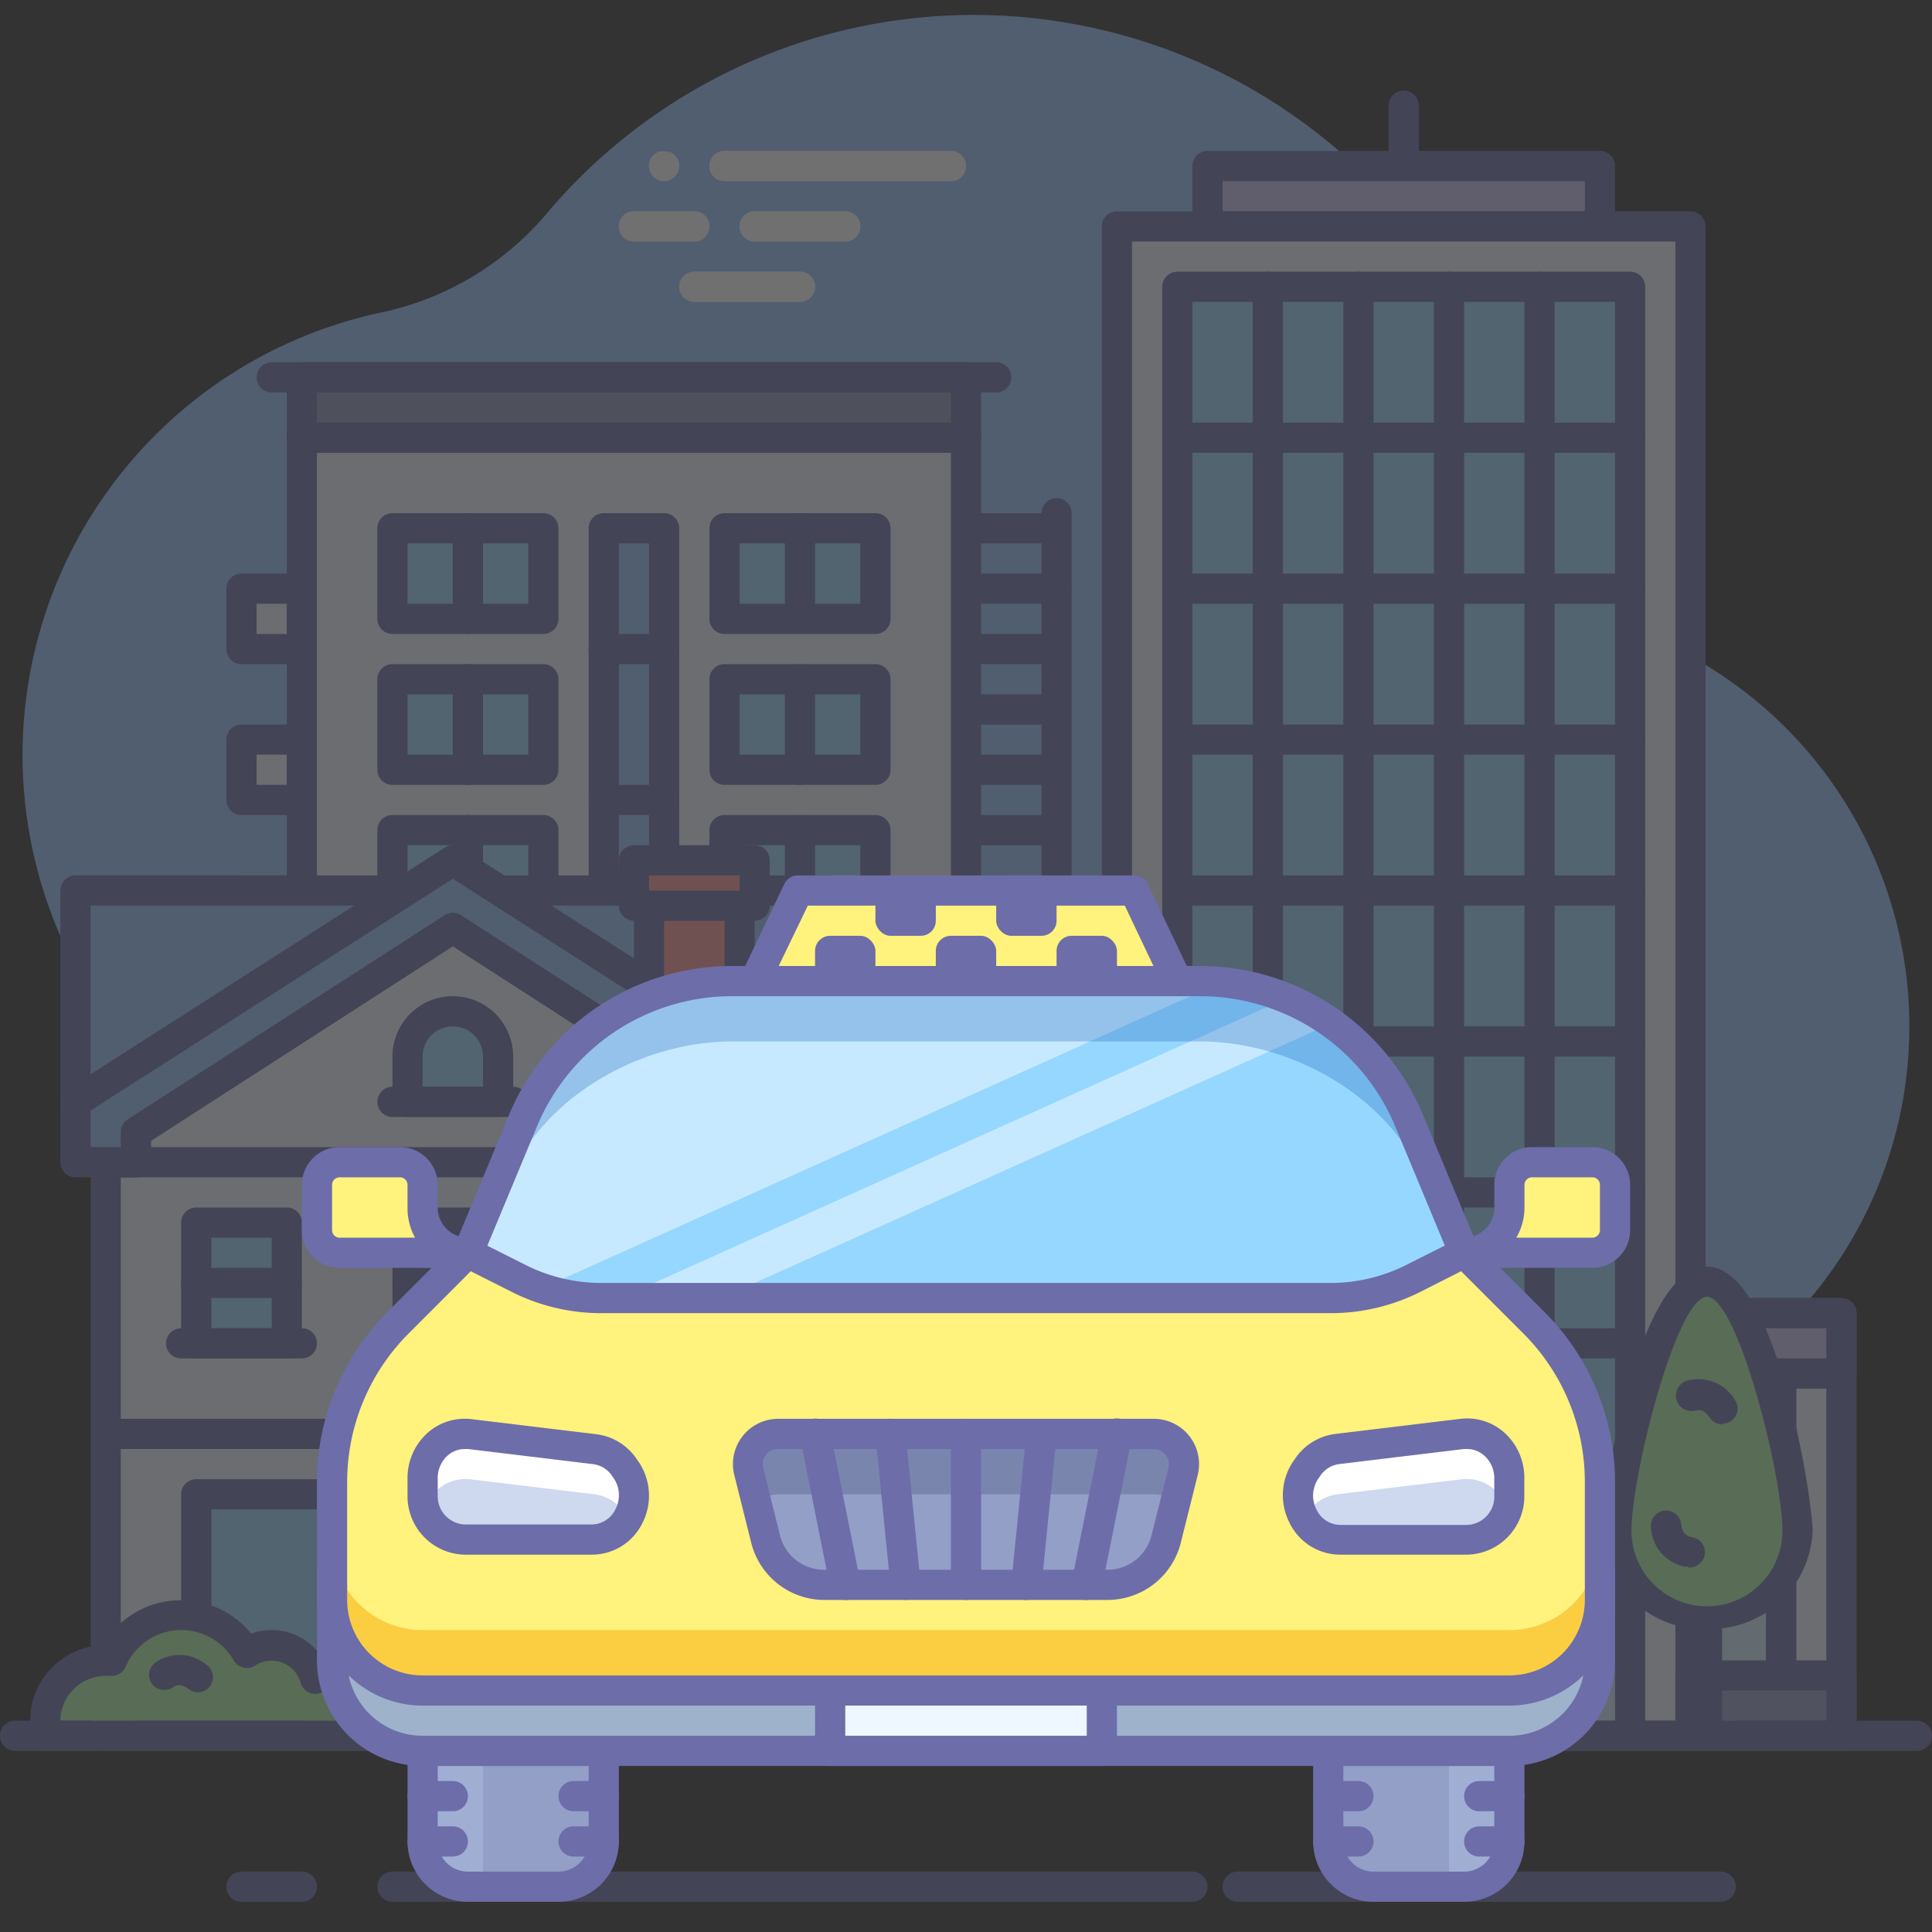 <?xml version="1.0" ?><svg data-name="003" id="_003" viewBox="0 0 128 128" xmlns="http://www.w3.org/2000/svg"><rect x="0" y="0" width="128" height="128" fill="#333333" stroke="none"/><defs><style>.cls-1{opacity:0.3;}.cls-2{fill:#97c1ff;}.cls-3{fill:#fff;}.cls-4{fill:#eef6ff;}.cls-5{fill:#6d6daa;}.cls-6{fill:#8d96b8;}.cls-7{fill:#939fc6;}.cls-8{fill:#96d7ff;}.cls-9{fill:#ff9797;}.cls-10{fill:#b1f1a8;}.cls-11{fill:#c9c1f5;}.cls-12{fill:#d4edff;}.cls-13{fill:#bed1f4;}.cls-14{fill:#9eb2cc;}.cls-15{fill:#fff27d;}.cls-16{fill:#c7e9ff;}.cls-17{fill:#1c64ba;}.cls-18{opacity:0.5;}.cls-19{fill:#f7a706;}.cls-20{fill:#ced8ee;}.cls-21{fill:#3b4872;}</style></defs><title/><g class="cls-1"><path class="cls-2" d="M1.81,45.69a30,30,0,0,1,23.51-25A19.69,19.69,0,0,0,36.26,14.1a37,37,0,0,1,64.33,15.68A19.57,19.57,0,0,0,111,42.95,28,28,0,1,1,73.34,80.29,9.41,9.41,0,0,0,64.83,75H64a12.39,12.39,0,0,0-12,9.74A20,20,0,0,1,25.88,98.88,20,20,0,0,1,12.53,81,21.38,21.38,0,0,0,8,68.65,29.91,29.91,0,0,1,1.81,45.69Z"/><path class="cls-3" d="M44,12a1,1,0,0,1-.39-.08.87.87,0,0,1-.32-.22A1,1,0,0,1,43,11a1.08,1.08,0,0,1,.07-.39,1,1,0,0,1,.22-.32,1,1,0,0,1,.33-.22.94.94,0,0,1,.57,0l.19,0,.17.09a.64.64,0,0,1,.15.13.88.88,0,0,1,.22.32A1.1,1.1,0,0,1,45,11a1,1,0,0,1-.3.7A1,1,0,0,1,44,12Z"/><path class="cls-3" d="M56,16H50a1,1,0,0,1,0-2h6a1,1,0,0,1,0,2Z"/><path class="cls-3" d="M63,12H48a1,1,0,0,1,0-2H63a1,1,0,0,1,0,2Z"/><path class="cls-3" d="M53,20H46a1,1,0,0,1,0-2h7a1,1,0,0,1,0,2Z"/><path class="cls-3" d="M46,16H42a1,1,0,0,1,0-2h4a1,1,0,0,1,0,2Z"/><path class="cls-3" d="M44,12a1,1,0,0,1-.39-.08.87.87,0,0,1-.32-.22A1,1,0,0,1,43,11a1.08,1.08,0,0,1,.07-.39,1,1,0,0,1,.22-.32,1,1,0,0,1,.33-.22.94.94,0,0,1,.57,0l.19,0,.17.09a.64.64,0,0,1,.15.13.88.88,0,0,1,.22.32A1.1,1.1,0,0,1,45,11a1,1,0,0,1-.3.7A1,1,0,0,1,44,12Z"/><path class="cls-3" d="M56,16H50a1,1,0,0,1,0-2h6a1,1,0,0,1,0,2Z"/><path class="cls-3" d="M63,12H48a1,1,0,0,1,0-2H63a1,1,0,0,1,0,2Z"/><path class="cls-3" d="M53,20H46a1,1,0,0,1,0-2h7a1,1,0,0,1,0,2Z"/><path class="cls-3" d="M46,16H42a1,1,0,0,1,0-2h4a1,1,0,0,1,0,2Z"/><rect class="cls-4" height="4" width="4" x="16" y="79"/><path class="cls-5" d="M20,84H16a1,1,0,0,1-1-1V79a1,1,0,0,1,1-1h4a1,1,0,0,1,1,1v4A1,1,0,0,1,20,84Zm-3-2h2V80H17Z"/><rect class="cls-4" height="4" width="4" x="16" y="69"/><path class="cls-5" d="M20,74H16a1,1,0,0,1-1-1V69a1,1,0,0,1,1-1h4a1,1,0,0,1,1,1v4A1,1,0,0,1,20,74Zm-3-2h2V70H17Z"/><rect class="cls-4" height="4" width="4" x="16" y="59"/><path class="cls-5" d="M20,64H16a1,1,0,0,1-1-1V59a1,1,0,0,1,1-1h4a1,1,0,0,1,1,1v4A1,1,0,0,1,20,64Zm-3-2h2V60H17Z"/><rect class="cls-4" height="4" width="4" x="16" y="49"/><path class="cls-5" d="M20,54H16a1,1,0,0,1-1-1V49a1,1,0,0,1,1-1h4a1,1,0,0,1,1,1v4A1,1,0,0,1,20,54Zm-3-2h2V50H17Z"/><rect class="cls-4" height="4" width="4" x="16" y="39"/><path class="cls-5" d="M20,44H16a1,1,0,0,1-1-1V39a1,1,0,0,1,1-1h4a1,1,0,0,1,1,1v4A1,1,0,0,1,20,44Zm-3-2h2V40H17Z"/><rect class="cls-4" height="4" width="4" x="16" y="99"/><path class="cls-5" d="M20,104H16a1,1,0,0,1-1-1V99a1,1,0,0,1,1-1h4a1,1,0,0,1,1,1v4A1,1,0,0,1,20,104Zm-3-2h2v-2H17Z"/><rect class="cls-4" height="4" width="4" x="16" y="89"/><path class="cls-5" d="M20,94H16a1,1,0,0,1-1-1V89a1,1,0,0,1,1-1h4a1,1,0,0,1,1,1v4A1,1,0,0,1,20,94Zm-3-2h2V90H17Z"/><path class="cls-5" d="M70,109a1,1,0,0,1-1-1V34a1,1,0,1,1,2,0v74A1,1,0,0,1,70,109Z"/><path class="cls-5" d="M70,76H64a1,1,0,0,1,0-2h6a1,1,0,1,1,0,2Z"/><path class="cls-5" d="M70,72H64a1,1,0,0,1,0-2h6a1,1,0,1,1,0,2Z"/><path class="cls-5" d="M70,80H64a1,1,0,0,1,0-2h6a1,1,0,1,1,0,2Z"/><path class="cls-5" d="M70,64H64a1,1,0,0,1,0-2h6a1,1,0,0,1,0,2Z"/><path class="cls-5" d="M70,60H64a1,1,0,0,1,0-2h6a1,1,0,0,1,0,2Z"/><path class="cls-5" d="M70,68H64a1,1,0,1,1,0-2h6a1,1,0,0,1,0,2Z"/><path class="cls-5" d="M70,52H64a1,1,0,0,1,0-2h6a1,1,0,0,1,0,2Z"/><path class="cls-5" d="M70,48H64a1,1,0,0,1,0-2h6a1,1,0,0,1,0,2Z"/><path class="cls-5" d="M70,56H64a1,1,0,0,1,0-2h6a1,1,0,0,1,0,2Z"/><path class="cls-5" d="M70,40H64a1,1,0,0,1,0-2h6a1,1,0,0,1,0,2Z"/><path class="cls-5" d="M70,36H64a1,1,0,0,1,0-2h6a1,1,0,0,1,0,2Z"/><path class="cls-5" d="M70,44H64a1,1,0,0,1,0-2h6a1,1,0,0,1,0,2Z"/><path class="cls-5" d="M70,84H64a1,1,0,0,1,0-2h6a1,1,0,1,1,0,2Z"/><path class="cls-5" d="M70,88H64a1,1,0,0,1,0-2h6a1,1,0,1,1,0,2Z"/><path class="cls-5" d="M70,92H64a1,1,0,0,1,0-2h6a1,1,0,1,1,0,2Z"/><path class="cls-5" d="M70,96H64a1,1,0,0,1,0-2h6a1,1,0,1,1,0,2Z"/><path class="cls-5" d="M70,100H64a1,1,0,0,1,0-2h6a1,1,0,0,1,0,2Z"/><path class="cls-5" d="M70,104H64a1,1,0,1,1,0-2h6a1,1,0,0,1,0,2Z"/><path class="cls-5" d="M70,108H64a1,1,0,1,1,0-2h6a1,1,0,0,1,0,2Z"/><rect class="cls-6" height="3.99" width="44" x="20" y="25"/><path class="cls-5" d="M64,30H20a1,1,0,0,1-1-1V25a1,1,0,0,1,1-1H64a1,1,0,0,1,1,1v4A1,1,0,0,1,64,30ZM21,28H63V26H21Z"/><rect class="cls-4" height="86" width="44" x="20" y="29"/><path class="cls-5" d="M64,116H20a1,1,0,0,1-1-1V29a1,1,0,0,1,1-1H64a1,1,0,0,1,1,1v86A1,1,0,0,1,64,116Zm-43-2H63V30H21Z"/><rect class="cls-7" height="10" width="8" x="50" y="105"/><path class="cls-5" d="M58,116H50a1,1,0,0,1-1-1V105a1,1,0,0,1,1-1h8a1,1,0,0,1,1,1v10A1,1,0,0,1,58,116Zm-7-2h6v-8H51Z"/><rect class="cls-8" height="6" width="20" x="26" y="105"/><path class="cls-5" d="M46,112H26a1,1,0,0,1-1-1v-6a1,1,0,0,1,1-1H46a1,1,0,0,1,1,1v6A1,1,0,0,1,46,112Zm-19-2H45v-4H27Z"/><rect class="cls-8" height="6" width="10" x="26" y="95"/><path class="cls-5" d="M36,102H26a1,1,0,0,1-1-1V95a1,1,0,0,1,1-1H36a1,1,0,0,1,1,1v6A1,1,0,0,1,36,102Zm-9-2h8V96H27Z"/><path class="cls-5" d="M31,102a1,1,0,0,1-1-1V95a1,1,0,0,1,2,0v6A1,1,0,0,1,31,102Z"/><rect class="cls-8" height="6" width="10" x="26" y="85"/><path class="cls-5" d="M36,92H26a1,1,0,0,1-1-1V85a1,1,0,0,1,1-1H36a1,1,0,0,1,1,1v6A1,1,0,0,1,36,92Zm-9-2h8V86H27Z"/><path class="cls-5" d="M31,92a1,1,0,0,1-1-1V85a1,1,0,0,1,2,0v6A1,1,0,0,1,31,92Z"/><rect class="cls-8" height="6" width="10" x="26" y="75"/><path class="cls-5" d="M36,82H26a1,1,0,0,1-1-1V75a1,1,0,0,1,1-1H36a1,1,0,0,1,1,1v6A1,1,0,0,1,36,82Zm-9-2h8V76H27Z"/><path class="cls-5" d="M31,82a1,1,0,0,1-1-1V75a1,1,0,0,1,2,0v6A1,1,0,0,1,31,82Z"/><rect class="cls-8" height="6" width="10" x="26" y="65"/><path class="cls-5" d="M36,72H26a1,1,0,0,1-1-1V65a1,1,0,0,1,1-1H36a1,1,0,0,1,1,1v6A1,1,0,0,1,36,72Zm-9-2h8V66H27Z"/><path class="cls-5" d="M31,72a1,1,0,0,1-1-1V65a1,1,0,0,1,2,0v6A1,1,0,0,1,31,72Z"/><rect class="cls-8" height="6" width="10" x="48" y="95"/><path class="cls-5" d="M58,102H48a1,1,0,0,1-1-1V95a1,1,0,0,1,1-1H58a1,1,0,0,1,1,1v6A1,1,0,0,1,58,102Zm-9-2h8V96H49Z"/><path class="cls-5" d="M53,102a1,1,0,0,1-1-1V95a1,1,0,0,1,2,0v6A1,1,0,0,1,53,102Z"/><rect class="cls-8" height="6" width="10" x="48" y="85"/><path class="cls-5" d="M58,92H48a1,1,0,0,1-1-1V85a1,1,0,0,1,1-1H58a1,1,0,0,1,1,1v6A1,1,0,0,1,58,92Zm-9-2h8V86H49Z"/><path class="cls-5" d="M53,92a1,1,0,0,1-1-1V85a1,1,0,0,1,2,0v6A1,1,0,0,1,53,92Z"/><rect class="cls-8" height="6" width="10" x="48" y="75"/><path class="cls-5" d="M58,82H48a1,1,0,0,1-1-1V75a1,1,0,0,1,1-1H58a1,1,0,0,1,1,1v6A1,1,0,0,1,58,82Zm-9-2h8V76H49Z"/><path class="cls-5" d="M53,82a1,1,0,0,1-1-1V75a1,1,0,0,1,2,0v6A1,1,0,0,1,53,82Z"/><rect class="cls-8" height="6" width="10" x="48" y="65"/><path class="cls-5" d="M58,72H48a1,1,0,0,1-1-1V65a1,1,0,0,1,1-1H58a1,1,0,0,1,1,1v6A1,1,0,0,1,58,72Zm-9-2h8V66H49Z"/><path class="cls-5" d="M53,72a1,1,0,0,1-1-1V65a1,1,0,0,1,2,0v6A1,1,0,0,1,53,72Z"/><rect class="cls-8" height="6" width="10" x="26" y="55"/><path class="cls-5" d="M36,62H26a1,1,0,0,1-1-1V55a1,1,0,0,1,1-1H36a1,1,0,0,1,1,1v6A1,1,0,0,1,36,62Zm-9-2h8V56H27Z"/><path class="cls-5" d="M31,62a1,1,0,0,1-1-1V55a1,1,0,0,1,2,0v6A1,1,0,0,1,31,62Z"/><rect class="cls-8" height="6" width="10" x="48" y="55"/><path class="cls-5" d="M58,62H48a1,1,0,0,1-1-1V55a1,1,0,0,1,1-1H58a1,1,0,0,1,1,1v6A1,1,0,0,1,58,62Zm-9-2h8V56H49Z"/><path class="cls-5" d="M53,62a1,1,0,0,1-1-1V55a1,1,0,0,1,2,0v6A1,1,0,0,1,53,62Z"/><rect class="cls-8" height="6" width="10" x="26" y="45"/><path class="cls-5" d="M36,52H26a1,1,0,0,1-1-1V45a1,1,0,0,1,1-1H36a1,1,0,0,1,1,1v6A1,1,0,0,1,36,52Zm-9-2h8V46H27Z"/><path class="cls-5" d="M31,52a1,1,0,0,1-1-1V45a1,1,0,0,1,2,0v6A1,1,0,0,1,31,52Z"/><rect class="cls-8" height="6" width="10" x="48" y="45"/><path class="cls-5" d="M58,52H48a1,1,0,0,1-1-1V45a1,1,0,0,1,1-1H58a1,1,0,0,1,1,1v6A1,1,0,0,1,58,52Zm-9-2h8V46H49Z"/><path class="cls-5" d="M53,52a1,1,0,0,1-1-1V45a1,1,0,0,1,2,0v6A1,1,0,0,1,53,52Z"/><rect class="cls-8" height="6" width="10" x="26" y="35"/><path class="cls-5" d="M36,42H26a1,1,0,0,1-1-1V35a1,1,0,0,1,1-1H36a1,1,0,0,1,1,1v6A1,1,0,0,1,36,42Zm-9-2h8V36H27Z"/><path class="cls-5" d="M31,42a1,1,0,0,1-1-1V35a1,1,0,1,1,2,0v6A1,1,0,0,1,31,42Z"/><rect class="cls-8" height="6" width="10" x="48" y="35"/><path class="cls-5" d="M58,42H48a1,1,0,0,1-1-1V35a1,1,0,0,1,1-1H58a1,1,0,0,1,1,1v6A1,1,0,0,1,58,42Zm-9-2h8V36H49Z"/><path class="cls-5" d="M53,42a1,1,0,0,1-1-1V35a1,1,0,1,1,2,0v6A1,1,0,0,1,53,42Z"/><rect class="cls-2" height="66" width="4" x="40" y="35"/><path class="cls-5" d="M44,102H40a1,1,0,0,1-1-1V35a1,1,0,0,1,1-1h4a1,1,0,0,1,1,1v66A1,1,0,0,1,44,102Zm-3-2h2V36H41Z"/><path class="cls-5" d="M44,94H40a1,1,0,0,1,0-2h4a1,1,0,1,1,0,2Z"/><path class="cls-5" d="M44,84H40a1,1,0,0,1,0-2h4a1,1,0,0,1,0,2Z"/><path class="cls-5" d="M44,74H40a1,1,0,0,1,0-2h4a1,1,0,0,1,0,2Z"/><path class="cls-5" d="M44,64H40a1,1,0,0,1,0-2h4a1,1,0,0,1,0,2Z"/><path class="cls-5" d="M44,54H40a1,1,0,0,1,0-2h4a1,1,0,0,1,0,2Z"/><path class="cls-5" d="M44,44H40a1,1,0,0,1,0-2h4a1,1,0,0,1,0,2Z"/><path class="cls-5" d="M64,30H20a1,1,0,0,1,0-2H64a1,1,0,0,1,0,2Z"/><path class="cls-5" d="M66,26H18a1,1,0,0,1,0-2H66a1,1,0,0,1,0,2Z"/><rect class="cls-2" height="14" width="50" x="5" y="59.03"/><path class="cls-5" d="M55,74H5a1,1,0,0,1-1-1V59a1,1,0,0,1,1-1H55a1,1,0,0,1,1,1V73A1,1,0,0,1,55,74ZM6,72H54V60H6Z"/><polygon class="cls-4" points="51 77.03 51 75.03 30 61.5 9 75.03 9 77.03 7 77.03 7 115.03 53 115.03 53 109.34 53 83.45 53 77.03 51 77.03"/><path class="cls-5" d="M53,116H7a1,1,0,0,1-1-1V77a1,1,0,0,1,1-1H8V75a1,1,0,0,1,.46-.84l21-13.53a1,1,0,0,1,1.08,0l21,13.53A1,1,0,0,1,52,75v1h1a1,1,0,0,1,1,1v38A1,1,0,0,1,53,116ZM8,114H52V78H51a1,1,0,0,1-1-1V75.58L30,62.69,10,75.58V77a1,1,0,0,1-1,1H8Z"/><rect class="cls-8" height="12" width="18" x="13" y="99.03"/><path class="cls-5" d="M31,112H13a1,1,0,0,1-1-1V99a1,1,0,0,1,1-1H31a1,1,0,0,1,1,1v12A1,1,0,0,1,31,112Zm-17-2H30V100H14Z"/><rect class="cls-8" height="8" width="6" x="13" y="81.03"/><path class="cls-5" d="M19,90H13a1,1,0,0,1-1-1V81a1,1,0,0,1,1-1h6a1,1,0,0,1,1,1v8A1,1,0,0,1,19,90Zm-5-2h4V82H14Z"/><polygon class="cls-9" points="49 69.03 49 60.03 43 60.03 43 65.35 49 69.03"/><path class="cls-5" d="M49,70a1,1,0,0,1-.52-.15l-6-3.68a1,1,0,0,1-.48-.85V60a1,1,0,0,1,1-1h6a1,1,0,0,1,1,1v9a1,1,0,0,1-1,1Zm-5-5.24,4,2.45V61H44Z"/><rect class="cls-9" height="3" width="8" x="42" y="57.03"/><path class="cls-5" d="M50,61H42a1,1,0,0,1-1-1V57a1,1,0,0,1,1-1h8a1,1,0,0,1,1,1v3A1,1,0,0,1,50,61Zm-7-2h6V58H43Z"/><path class="cls-5" d="M22,112a1,1,0,0,1-1-1V99a1,1,0,0,1,2,0v12A1,1,0,0,1,22,112Z"/><path class="cls-5" d="M32,112H12a1,1,0,0,1,0-2H32a1,1,0,0,1,0,2Z"/><rect class="cls-9" height="13" width="10" x="37" y="99.03"/><path class="cls-5" d="M47,113H37a1,1,0,0,1-1-1V99a1,1,0,0,1,1-1H47a1,1,0,0,1,1,1v13A1,1,0,0,1,47,113Zm-9-2h8V100H38Z"/><path class="cls-5" d="M39,107H37a1,1,0,1,1,0-2h2a1,1,0,0,1,0,2Z"/><rect class="cls-7" height="3" width="12" x="36" y="112.03"/><path class="cls-5" d="M48,116H36a1,1,0,0,1-1-1v-3a1,1,0,0,1,1-1H48a1,1,0,0,1,1,1v3A1,1,0,0,1,48,116Zm-11-2H47v-1H37Z"/><rect class="cls-8" height="8" width="6" x="41" y="81.03"/><path class="cls-5" d="M47,90H41a1,1,0,0,1-1-1V81a1,1,0,0,1,1-1h6a1,1,0,0,1,1,1v8A1,1,0,0,1,47,90Zm-5-2h4V82H42Z"/><path class="cls-5" d="M20,90H12a1,1,0,0,1,0-2h8a1,1,0,0,1,0,2Z"/><rect class="cls-8" height="8" width="6" x="27" y="81.03"/><path class="cls-5" d="M33,90H27a1,1,0,0,1-1-1V81a1,1,0,0,1,1-1h6a1,1,0,0,1,1,1v8A1,1,0,0,1,33,90Zm-5-2h4V82H28Z"/><path class="cls-5" d="M19,86H13a1,1,0,0,1,0-2h6a1,1,0,0,1,0,2Z"/><path class="cls-5" d="M33,86H27a1,1,0,0,1,0-2h6a1,1,0,0,1,0,2Z"/><path class="cls-5" d="M47,86H41a1,1,0,0,1,0-2h6a1,1,0,0,1,0,2Z"/><path class="cls-5" d="M48,90H40a1,1,0,1,1,0-2h8a1,1,0,0,1,0,2Z"/><path class="cls-5" d="M34,90H26a1,1,0,0,1,0-2h8a1,1,0,0,1,0,2Z"/><path class="cls-8" d="M27,73V70a3,3,0,0,1,3-3h0a3,3,0,0,1,3,3v3Z"/><path class="cls-5" d="M33,74H27a1,1,0,0,1-1-1V70a4,4,0,0,1,8,0v3A1,1,0,0,1,33,74Zm-5-2h4V70a2,2,0,0,0-4,0Z"/><path class="cls-5" d="M34,74H26a1,1,0,0,1,0-2h8a1,1,0,0,1,0,2Z"/><path class="cls-5" d="M53,96H8a1,1,0,1,1,0-2H53a1,1,0,1,1,0,2Z"/><path class="cls-5" d="M53,78H8a1,1,0,1,1,0-2H53a1,1,0,0,1,0,2Z"/><polygon class="cls-2" points="51 77.03 51 75.03 30 61.5 9 75.03 9 77.03 5 77.03 5 73.03 30 57.03 55 73.03 55 77.03 51 77.03"/><path class="cls-5" d="M55,78H51a1,1,0,0,1-1-1V75.58L30,62.69,10,75.58V77a1,1,0,0,1-1,1H5a1,1,0,0,1-1-1V73a1,1,0,0,1,.46-.84l25-16a1,1,0,0,1,1.08,0l25,16A1,1,0,0,1,56,73v4A1,1,0,0,1,55,78Zm-3-2h2V73.58L30,58.22,6,73.58V76H8V75a1,1,0,0,1,.46-.84l21-13.53a1,1,0,0,1,1.08,0l21,13.53A1,1,0,0,1,52,75Z"/><path class="cls-10" d="M22,111a3,3,0,0,0-1.12.22,3,3,0,0,0-4.57-1.7,5,5,0,0,0-8.92.52,3.92,3.92,0,0,0-.4,0,4,4,0,0,0-4,4v1H25v-1A3,3,0,0,0,22,111Z"/><path class="cls-5" d="M25,116H3a1,1,0,0,1-1-1v-1a5,5,0,0,1,4.8-5,6,6,0,0,1,9.84-.77,4,4,0,0,1,4.83,1.8,3.81,3.81,0,0,1,.53,0,4,4,0,0,1,4,4v1A1,1,0,0,1,25,116ZM4,114H24a2,2,0,0,0-2.74-1.85,1,1,0,0,1-1.34-.67,2,2,0,0,0-3-1.14,1,1,0,0,1-1.43-.33A4,4,0,0,0,12,108a4,4,0,0,0-3.68,2.43,1,1,0,0,1-1,.6l-.18,0H7A3,3,0,0,0,4,114Z"/><path class="cls-5" d="M13.11,112.12a1,1,0,0,1-.59-.2c-.5-.37-.78-.32-1.11-.11a1,1,0,0,1-1.07-1.69,2.79,2.79,0,0,1,3.37.2,1,1,0,0,1-.6,1.8Z"/><rect class="cls-11" height="4" width="26" x="80" y="11.03"/><path class="cls-5" d="M106,16H80a1,1,0,0,1-1-1V11a1,1,0,0,1,1-1h26a1,1,0,0,1,1,1v4A1,1,0,0,1,106,16ZM81,14h24V12H81Z"/><rect class="cls-4" height="28" width="4" x="64" y="87.03"/><path class="cls-5" d="M68,116H64a1,1,0,0,1-1-1V87a1,1,0,0,1,1-1h4a1,1,0,0,1,1,1v28A1,1,0,0,1,68,116Zm-3-2h2V88H65Z"/><rect class="cls-12" height="28" width="6" x="68" y="87.03"/><path class="cls-5" d="M74,116H68a1,1,0,0,1-1-1V87a1,1,0,0,1,1-1h6a1,1,0,0,1,1,1v28A1,1,0,0,1,74,116Zm-5-2h4V88H69Z"/><rect class="cls-4" height="28" width="4" x="118" y="87.03"/><path class="cls-5" d="M122,116h-4a1,1,0,0,1-1-1V87a1,1,0,0,1,1-1h4a1,1,0,0,1,1,1v28A1,1,0,0,1,122,116Zm-3-2h2V88h-2Z"/><rect class="cls-12" height="28" width="6" x="112" y="87.03"/><path class="cls-5" d="M118,116h-6a1,1,0,0,1-1-1V87a1,1,0,0,1,1-1h6a1,1,0,0,1,1,1v28A1,1,0,0,1,118,116Zm-5-2h4V88h-4Z"/><rect class="cls-4" height="100" width="38" x="74" y="15.03"/><path class="cls-5" d="M112,116H74a1,1,0,0,1-1-1V15a1,1,0,0,1,1-1h38a1,1,0,0,1,1,1V115A1,1,0,0,1,112,116Zm-37-2h36V16H75Z"/><rect class="cls-8" height="80" width="30" x="78" y="19.03"/><path class="cls-5" d="M108,100H78a1,1,0,0,1-1-1V19a1,1,0,0,1,1-1h30a1,1,0,0,1,1,1V99A1,1,0,0,1,108,100ZM79,98h28V20H79Z"/><rect class="cls-12" height="16" width="30" x="78" y="99.03"/><path class="cls-5" d="M108,116H78a1,1,0,0,1-1-1V99a1,1,0,0,1,1-1h30a1,1,0,0,1,1,1v16A1,1,0,0,1,108,116Zm-29-2h28V100H79Z"/><path class="cls-5" d="M102,100a1,1,0,0,1-1-1V19a1,1,0,0,1,2,0V99A1,1,0,0,1,102,100Z"/><path class="cls-5" d="M96,100a1,1,0,0,1-1-1V19a1,1,0,0,1,2,0V99A1,1,0,0,1,96,100Z"/><path class="cls-5" d="M90,100a1,1,0,0,1-1-1V19a1,1,0,0,1,2,0V99A1,1,0,0,1,90,100Z"/><path class="cls-5" d="M93,12a1,1,0,0,1-1-1V7a1,1,0,1,1,2,0v4A1,1,0,0,1,93,12Z"/><rect class="cls-7" height="4" width="10" x="64" y="111.03"/><path class="cls-5" d="M74,116H64a1,1,0,0,1-1-1v-4a1,1,0,0,1,1-1H74a1,1,0,0,1,1,1v4A1,1,0,0,1,74,116Zm-9-2h8v-2H65Z"/><path class="cls-5" d="M84,100a1,1,0,0,1-1-1V19a1,1,0,0,1,2,0V99A1,1,0,0,1,84,100Z"/><path class="cls-5" d="M86,116a1,1,0,0,1-1-1V99a1,1,0,0,1,2,0v16A1,1,0,0,1,86,116Z"/><path class="cls-5" d="M100,116a1,1,0,0,1-1-1V99a1,1,0,0,1,2,0v16A1,1,0,0,1,100,116Z"/><path class="cls-5" d="M93,116a1,1,0,0,1-1-1V99a1,1,0,0,1,2,0v16A1,1,0,0,1,93,116Z"/><path class="cls-5" d="M108,80H78a1,1,0,0,1,0-2h30a1,1,0,1,1,0,2Z"/><path class="cls-5" d="M108,90H78a1,1,0,0,1,0-2h30a1,1,0,1,1,0,2Z"/><path class="cls-5" d="M108,50H78a1,1,0,0,1,0-2h30a1,1,0,0,1,0,2Z"/><path class="cls-5" d="M108,60H78a1,1,0,0,1,0-2h30a1,1,0,0,1,0,2Z"/><path class="cls-5" d="M108,70H78a1,1,0,0,1,0-2h30a1,1,0,1,1,0,2Z"/><path class="cls-5" d="M108,30H78a1,1,0,0,1,0-2h30a1,1,0,0,1,0,2Z"/><path class="cls-5" d="M108,40H78a1,1,0,0,1,0-2h30a1,1,0,0,1,0,2Z"/><path class="cls-5" d="M108,100H78a1,1,0,0,1,0-2h30a1,1,0,1,1,0,2Z"/><path class="cls-5" d="M118,112a1,1,0,0,1-1-1V91a1,1,0,0,1,2,0v20A1,1,0,0,1,118,112Z"/><rect class="cls-7" height="4" width="10" x="112" y="111.03"/><path class="cls-5" d="M122,116H112a1,1,0,0,1-1-1v-4a1,1,0,0,1,1-1h10a1,1,0,0,1,1,1v4A1,1,0,0,1,122,116Zm-9-2h8v-2h-8Z"/><rect class="cls-11" height="4" width="10" x="112" y="87.03"/><path class="cls-5" d="M122,92H112a1,1,0,0,1-1-1V87a1,1,0,0,1,1-1h10a1,1,0,0,1,1,1v4A1,1,0,0,1,122,92Zm-9-2h8V88h-8Z"/><rect class="cls-11" height="4" width="10" x="64" y="87.03"/><path class="cls-5" d="M74,92H64a1,1,0,0,1-1-1V87a1,1,0,0,1,1-1H74a1,1,0,0,1,1,1v4A1,1,0,0,1,74,92Zm-9-2h8V88H65Z"/><path class="cls-5" d="M113.09,115.92a1,1,0,0,1-1-1v-8a1,1,0,0,1,2,0v8A1,1,0,0,1,113.09,115.92Z"/><path class="cls-10" d="M119.09,101.42a6,6,0,0,1-12,0c0-3,2.69-16.5,6-16.5S119.09,98.38,119.09,101.42Z"/><path class="cls-5" d="M113.09,107.92a6.77,6.77,0,0,1-7-6.5c0-1.95,2.34-17.5,7-17.5s7,15.55,7,17.5A6.77,6.77,0,0,1,113.09,107.92Zm0-22c-2,0-5,11.79-5,15.5a5,5,0,0,0,10,0C118.09,97.71,115.11,85.92,113.09,85.92Z"/><path class="cls-5" d="M111.81,103.78a1,1,0,0,1-.25,0,2.79,2.79,0,0,1-2.18-2.57,1,1,0,1,1,2-.25c.08.61.31.79.69.88a1,1,0,0,1-.24,2Z"/><path class="cls-5" d="M114.11,94.37a1,1,0,0,1-.83-.44c-.35-.51-.63-.56-1-.47a1,1,0,0,1-.44-2,2.8,2.8,0,0,1,3.11,1.3,1,1,0,0,1-.83,1.56Z"/><path class="cls-10" d="M64.14,111.17a3,3,0,0,1,4.54-1.62,5,5,0,0,1,9.11,1.15A4,4,0,0,1,84,114v1H62v-1A3,3,0,0,1,64.14,111.17Z"/><path class="cls-5" d="M84,116H62a1,1,0,0,1-1-1v-1a4,4,0,0,1,2.36-3.64,4,4,0,0,1,5-2.13,6,6,0,0,1,10,1.05A5,5,0,0,1,85,114v1A1,1,0,0,1,84,116Zm-21-2H83a3,3,0,0,0-4.65-2.5,1,1,0,0,1-1.51-.57A4,4,0,0,0,73,108a4,4,0,0,0-3.45,2,1,1,0,0,1-1.43.33,2,2,0,0,0-3,1.08,1,1,0,0,1-.67.67A2,2,0,0,0,63,114Zm1.14-2.86h0Z"/><path class="cls-5" d="M74.11,112.06a1,1,0,0,1-.55-.17c-.51-.34-.8-.28-1.12-.05a1,1,0,1,1-1.15-1.63,2.8,2.8,0,0,1,3.37,0,1,1,0,0,1-.55,1.83Z"/><path class="cls-5" d="M112,116H23a1,1,0,0,1,0-2h89a1,1,0,0,1,0,2Z"/><path class="cls-5" d="M127,116H115a1,1,0,1,1,0-2h12a1,1,0,1,1,0,2Z"/><path class="cls-5" d="M6,116H1a1,1,0,1,1,0-2H6a1,1,0,1,1,0,2Z"/><path class="cls-5" d="M20,116H9a1,1,0,0,1,0-2H20a1,1,0,1,1,0,2Z"/><path class="cls-5" d="M114,126H82a1,1,0,0,1,0-2h32a1,1,0,1,1,0,2Z"/><path class="cls-5" d="M79,126H26a1,1,0,0,1,0-2H79a1,1,0,0,1,0,2Z"/><path class="cls-5" d="M20,126H16a1,1,0,1,1,0-2h4a1,1,0,0,1,0,2Z"/></g><path class="cls-7" d="M28,116v7a2,2,0,0,0,2,2h8a2,2,0,0,0,2-2v-7H28Z"/><g class="cls-1"><path class="cls-13" d="M28,116v7a2,2,0,0,0,2,2h2v-9Z"/></g><path class="cls-5" d="M30,120H28a1,1,0,0,1,0-2h2a1,1,0,0,1,0,2Z"/><path class="cls-5" d="M30,123H28a1,1,0,0,1,0-2h2a1,1,0,0,1,0,2Z"/><path class="cls-5" d="M40,123H38a1,1,0,0,1,0-2h2a1,1,0,1,1,0,2Z"/><path class="cls-5" d="M40,120H38a1,1,0,0,1,0-2h2a1,1,0,1,1,0,2Z"/><path class="cls-5" d="M37,126H31a4,4,0,0,1-4-4v-6a1,1,0,0,1,1-1H40a1,1,0,0,1,1,1v6A4,4,0,0,1,37,126Zm-8-9v5a2,2,0,0,0,2,2h6a2,2,0,0,0,2-2v-5Z"/><path class="cls-7" d="M88,116v7a2,2,0,0,0,2,2h8a2,2,0,0,0,2-2v-7H88Z"/><g class="cls-1"><path class="cls-13" d="M96,116v9h2a2,2,0,0,0,2-2v-7Z"/></g><path class="cls-5" d="M90,120H88a1,1,0,0,1,0-2h2a1,1,0,0,1,0,2Z"/><path class="cls-5" d="M90,123H88a1,1,0,0,1,0-2h2a1,1,0,0,1,0,2Z"/><path class="cls-5" d="M100,123H98a1,1,0,0,1,0-2h2a1,1,0,0,1,0,2Z"/><path class="cls-5" d="M100,120H98a1,1,0,0,1,0-2h2a1,1,0,0,1,0,2Z"/><path class="cls-5" d="M97,126H91a4,4,0,0,1-4-4v-6a1,1,0,0,1,1-1h12a1,1,0,0,1,1,1v6A4,4,0,0,1,97,126Zm-8-9v5a2,2,0,0,0,2,2h6a2,2,0,0,0,2-2v-5Z"/><path class="cls-14" d="M22,104v6a6,6,0,0,0,6,6h72a6,6,0,0,0,6-6v-6"/><path class="cls-5" d="M100,117H28a7,7,0,0,1-7-7v-6a1,1,0,0,1,2,0v6a5,5,0,0,0,5,5h72a5,5,0,0,0,5-5v-6a1,1,0,0,1,2,0v6A7,7,0,0,1,100,117Z"/><polygon class="cls-15" points="75.14 59 52.86 59 50 65 78 65 75.14 59"/><path class="cls-5" d="M78,66H50a1,1,0,0,1-.9-1.43l2.86-6a1,1,0,0,1,.9-.57H75.14a1,1,0,0,1,.9.57l2.86,6A1,1,0,0,1,78,66ZM51.59,64H76.42l-1.9-4h-21Z"/><rect class="cls-5" height="4" rx="1" ry="1" width="4" x="62" y="62"/><rect class="cls-5" height="4" rx="1" ry="1" width="4" x="54" y="62"/><rect class="cls-5" height="4" rx="1" ry="1" width="4" x="58" y="58"/><rect class="cls-5" height="4" rx="1" ry="1" width="4" x="66" y="58"/><rect class="cls-5" height="4" rx="1" ry="1" width="4" x="70" y="62"/><path class="cls-8" d="M93.34,74.23,97,83l-3.47,1.74A12.12,12.12,0,0,1,88.17,86H39.84a12.12,12.12,0,0,1-5.37-1.26L31,83l3.66-8.77A15,15,0,0,1,48.51,65h31A15,15,0,0,1,93.34,74.23Z"/><path class="cls-16" d="M79.5,65h-31a15,15,0,0,0-13.85,9.22L31,83l3.47,1.74a12.09,12.09,0,0,0,1.45.6l45-20.26C80.46,65,80,65,79.5,65Z"/><path class="cls-16" d="M47.77,86l40.44-18.2a15,15,0,0,0-3-1.66L41.11,86Z"/><g class="cls-1"><path class="cls-17" d="M33.66,78.23C36,72.65,42.45,69,48.51,69h31c6.06,0,12.52,3.65,14.85,9.23l2.28,5.47L97,83l-3.66-8.78A15,15,0,0,0,79.5,65h-31a15,15,0,0,0-13.85,9.22L31,83l.38.69Z"/></g><path class="cls-15" d="M106,98.21V106a6,6,0,0,1-6,6H28a6,6,0,0,1-6-6V98.21A15,15,0,0,1,26.4,87.61L31,83l3.47,1.74A12.12,12.12,0,0,0,39.84,86H88.17a12.12,12.12,0,0,0,5.37-1.26L97,83l4.61,4.61A15,15,0,0,1,106,98.21Z"/><g class="cls-18"><path class="cls-19" d="M100,108H28a6,6,0,0,1-6-6v4a6,6,0,0,0,6,6h72a6,6,0,0,0,6-6v-4A6,6,0,0,1,100,108Z"/></g><path class="cls-5" d="M100,113H28a7,7,0,0,1-7-7V98.22A15.9,15.9,0,0,1,25.69,86.9l4.61-4.61a1,1,0,0,1,1.41,1.41L27.1,88.32a13.91,13.91,0,0,0-4.1,9.9V106a5,5,0,0,0,5,5h72a5,5,0,0,0,5-5V98.22a13.91,13.91,0,0,0-4.1-9.9l-4.61-4.61a1,1,0,0,1,1.41-1.41l4.61,4.61A15.9,15.9,0,0,1,107,98.22V106A7,7,0,0,1,100,113Z"/><path class="cls-5" d="M97,84a1,1,0,0,1-.92-.62l-3.65-8.77A14,14,0,0,0,79.5,66h-31a14,14,0,0,0-12.92,8.62l-3.65,8.77a1,1,0,0,1-1.85-.77l3.65-8.77A16,16,0,0,1,48.5,64h31a16,16,0,0,1,14.77,9.85l3.65,8.77A1,1,0,0,1,97,84Z"/><path class="cls-5" d="M88.17,87H39.84A13.18,13.18,0,0,1,34,85.64L30.55,83.9a1,1,0,1,1,.9-1.79l3.46,1.74A11.16,11.16,0,0,0,39.84,85H88.17a11.16,11.16,0,0,0,4.93-1.16l3.46-1.74a1,1,0,1,1,.9,1.79L94,85.64A13.18,13.18,0,0,1,88.17,87Z"/><path class="cls-20" d="M88.81,102h8.4a2.87,2.87,0,0,0,2.8-2.94V97.94A2.85,2.85,0,0,0,96.89,95l-8.28,1a2.77,2.77,0,0,0-1.93,1.16l-.11.16A3,3,0,0,0,88.81,102Z"/><path class="cls-3" d="M96.89,95l-8.28,1a2.77,2.77,0,0,0-1.93,1.16l-.11.16a3,3,0,0,0-.16,3.26,3,3,0,0,1,.16-.26l.11-.16A2.77,2.77,0,0,1,88.61,99l8.28-1a2.79,2.79,0,0,1,2.95,2,3,3,0,0,0,.16-.94V97.94A2.85,2.85,0,0,0,96.89,95Z"/><path class="cls-5" d="M97.2,103h-8.4a3.73,3.73,0,0,1-3.35-2.08,4,4,0,0,1,.3-4.2l.11-.16A3.78,3.78,0,0,1,88.49,95l8.28-1a3.7,3.7,0,0,1,2.9.92,4,4,0,0,1,1.32,3v1.12A3.87,3.87,0,0,1,97.2,103Zm0-7H97l-8.28,1a1.78,1.78,0,0,0-1.23.75l-.11.16a2,2,0,0,0-.15,2.12,1.76,1.76,0,0,0,1.57,1h8.4A1.87,1.87,0,0,0,99,99.06V97.94a2,2,0,0,0-.65-1.49A1.71,1.71,0,0,0,97.21,96Z"/><path class="cls-20" d="M39.19,102h-8.4A2.87,2.87,0,0,1,28,99.06V97.94A2.85,2.85,0,0,1,31.1,95l8.28,1a2.77,2.77,0,0,1,1.93,1.16l.11.16A3,3,0,0,1,39.19,102Z"/><path class="cls-3" d="M31.1,98l8.28,1a2.77,2.77,0,0,1,1.93,1.16l.11.16a3,3,0,0,1,.16.26,3,3,0,0,0-.16-3.26l-.11-.16A2.77,2.77,0,0,0,39.39,96L31.1,95A2.85,2.85,0,0,0,28,97.94v1.12a3,3,0,0,0,.16.94A2.79,2.79,0,0,1,31.1,98Z"/><path class="cls-5" d="M39.19,103h-8.4A3.87,3.87,0,0,1,27,99.06V97.94a4,4,0,0,1,1.32-3,3.71,3.71,0,0,1,2.9-.92l8.28,1a3.79,3.79,0,0,1,2.63,1.57l.11.16a4,4,0,0,1,.3,4.2A3.73,3.73,0,0,1,39.19,103Zm-8.4-7a1.71,1.71,0,0,0-1.14.44A2,2,0,0,0,29,97.94v1.12a1.87,1.87,0,0,0,1.8,1.94h8.4a1.76,1.76,0,0,0,1.57-1,2,2,0,0,0-.15-2.12l-.11-.16A1.78,1.78,0,0,0,39.27,97L31,96Z"/><path class="cls-15" d="M28,80V78.5A1.5,1.5,0,0,0,26.5,77h-4A1.5,1.5,0,0,0,21,78.5v3A1.5,1.5,0,0,0,22.5,83H31A3,3,0,0,1,28,80Z"/><path class="cls-5" d="M31,84H22.5A2.5,2.5,0,0,1,20,81.5v-3A2.5,2.5,0,0,1,22.5,76h4A2.5,2.5,0,0,1,29,78.5V80a2,2,0,0,0,2,2,1,1,0,0,1,0,2Zm-8.5-6a.5.5,0,0,0-.5.5v3a.5.5,0,0,0,.5.5h5A4,4,0,0,1,27,80V78.5a.5.5,0,0,0-.5-.5Z"/><path class="cls-15" d="M100,80V78.5a1.5,1.5,0,0,1,1.5-1.5h4a1.5,1.5,0,0,1,1.5,1.5v3a1.5,1.5,0,0,1-1.5,1.5H97A3,3,0,0,0,100,80Z"/><path class="cls-5" d="M105.5,84H97a1,1,0,0,1,0-2,2,2,0,0,0,2-2V78.5a2.5,2.5,0,0,1,2.5-2.5h4a2.5,2.5,0,0,1,2.5,2.5v3A2.5,2.5,0,0,1,105.5,84Zm-5-2h5a.5.5,0,0,0,.5-.5v-3a.5.5,0,0,0-.5-.5h-4a.5.5,0,0,0-.5.5V80A4,4,0,0,1,100.46,82Z"/><rect class="cls-4" height="4" width="18" x="55" y="112"/><path class="cls-5" d="M73,117H55a1,1,0,0,1-1-1v-4a1,1,0,0,1,1-1H73a1,1,0,0,1,1,1v4A1,1,0,0,1,73,117Zm-17-2H72v-2H56Z"/><path class="cls-7" d="M73.38,105H54.62a4,4,0,0,1-3.88-3l-1.12-4.48A2,2,0,0,1,51.56,95H76.44a2,2,0,0,1,1.94,2.49L77.26,102A4,4,0,0,1,73.38,105Z"/><g class="cls-1"><path class="cls-21" d="M50.15,99.6a2,2,0,0,1,1.41-.6H76.44a2,2,0,0,1,1.41.6l.53-2.12A2,2,0,0,0,76.44,95H51.56a2,2,0,0,0-1.94,2.49Z"/></g><path class="cls-5" d="M73.38,106H54.62a5,5,0,0,1-4.85-3.79l-1.12-4.48A3,3,0,0,1,51.56,94H76.44a3,3,0,0,1,2.91,3.73l-1.12,4.48A5,5,0,0,1,73.38,106ZM51.56,96a1,1,0,0,0-1,1.24l1.12,4.49A3,3,0,0,0,54.62,104H73.38a3,3,0,0,0,2.91-2.27l1.12-4.48a1,1,0,0,0-1-1.24Z"/><path class="cls-5" d="M64,106a1,1,0,0,1-1-1V95a1,1,0,0,1,2,0v10A1,1,0,0,1,64,106Z"/><path class="cls-5" d="M60,106a1,1,0,0,1-1-.9l-1-10A1,1,0,0,1,58.9,94a1,1,0,0,1,1.09.9l1,10a1,1,0,0,1-.9,1.09Z"/><path class="cls-5" d="M56,106a1,1,0,0,1-1-.8l-2-10a1,1,0,1,1,2-.39l2,10A1,1,0,0,1,56.2,106Z"/><path class="cls-5" d="M68,106h-.1a1,1,0,0,1-.9-1.09l1-10a1,1,0,1,1,2,.2l-1,10A1,1,0,0,1,68,106Z"/><path class="cls-5" d="M72,106l-.2,0A1,1,0,0,1,71,104.8l2-10a1,1,0,1,1,2,.39l-2,10A1,1,0,0,1,72,106Z"/></svg>